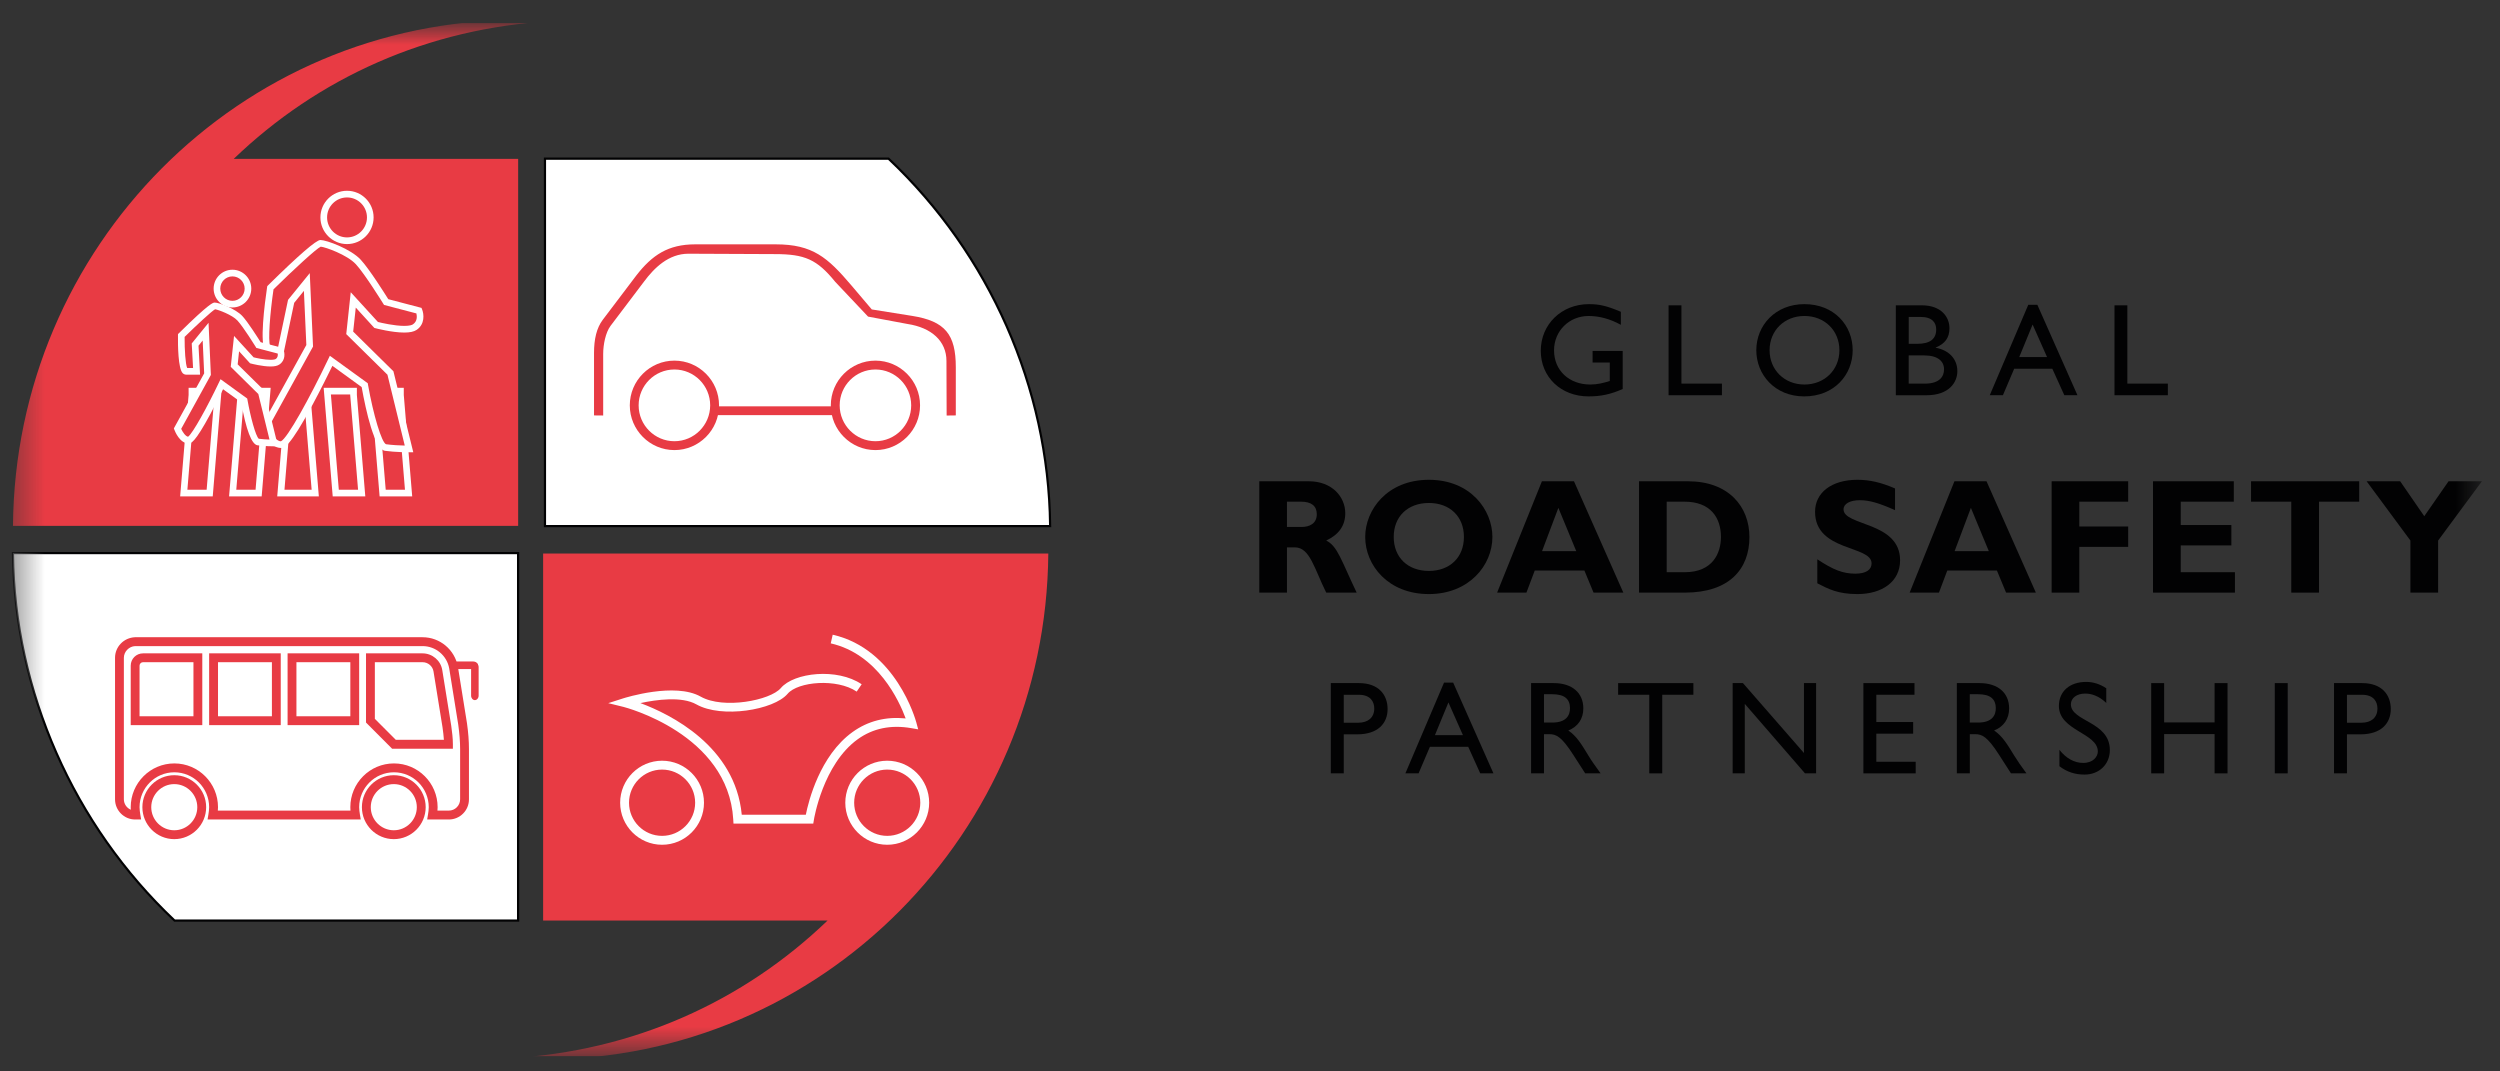 <svg width="84" height="36" viewBox="0 0 84 36" fill="none" xmlns="http://www.w3.org/2000/svg">
<rect x="0" y="0" width="84" height="36" fill="#333333" stroke="none"/>
<g clip-path="url(#clip0_535_32965)">
<mask id="mask0_535_32965" style="mask-type:luminance" maskUnits="userSpaceOnUse" x="0" y="0" width="84" height="36">
<path d="M83.39 0.921H0.398V35.346H83.39V0.921Z" fill="white"/>
</mask>
<g mask="url(#mask0_535_32965)">
<path d="M0.436 18.585C0.482 23.42 2.602 27.847 5.865 30.93H17.409V18.585H0.436Z" fill="white"/>
</g>
<mask id="mask1_535_32965" style="mask-type:luminance" maskUnits="userSpaceOnUse" x="0" y="0" width="84" height="36">
<path d="M83.39 0.921H0.398V35.346H83.39V0.921Z" fill="white"/>
</mask>
<g mask="url(#mask1_535_32965)">
<path d="M17.446 30.967H5.85L5.839 30.957C2.426 27.732 0.442 23.222 0.398 18.585L0.398 18.547H17.446V30.967ZM5.879 30.893H17.371V18.622H0.473C0.527 23.221 2.496 27.691 5.879 30.893Z" fill="#020203"/>
</g>
<mask id="mask2_535_32965" style="mask-type:luminance" maskUnits="userSpaceOnUse" x="0" y="0" width="84" height="36">
<path d="M83.39 0.921H0.398V35.346H83.39V0.921Z" fill="white"/>
</mask>
<g mask="url(#mask2_535_32965)">
<path d="M35.282 17.676C35.236 12.841 33.116 8.414 29.853 5.331H18.309V17.676H35.282Z" fill="white"/>
</g>
<mask id="mask3_535_32965" style="mask-type:luminance" maskUnits="userSpaceOnUse" x="0" y="0" width="84" height="36">
<path d="M83.39 0.921H0.398V35.346H83.39V0.921Z" fill="white"/>
</mask>
<g mask="url(#mask3_535_32965)">
<path d="M35.322 17.714H18.274V5.294H29.87L29.88 5.304C33.294 8.529 35.277 13.039 35.321 17.676L35.322 17.714ZM18.348 17.639H35.247C35.192 13.04 33.223 8.571 29.84 5.369H18.348V17.639Z" fill="#020203"/>
</g>
<mask id="mask4_535_32965" style="mask-type:luminance" maskUnits="userSpaceOnUse" x="0" y="0" width="84" height="36">
<path d="M83.39 0.921H0.398V35.346H83.39V0.921Z" fill="white"/>
</mask>
<g mask="url(#mask4_535_32965)">
<path fill-rule="evenodd" clip-rule="evenodd" d="M42.312 16.171V19.912H43.242V18.392H43.51C44.013 18.392 44.162 19.111 44.561 19.912H45.584C45.059 18.815 44.944 18.354 44.561 18.162C44.987 17.964 45.201 17.657 45.201 17.246C45.201 16.686 44.747 16.171 43.981 16.171H42.312ZM43.242 16.856H43.713C44.063 16.856 44.244 16.999 44.244 17.279C44.244 17.597 43.992 17.706 43.734 17.706H43.242V16.856Z" fill="#020203"/>
</g>
<mask id="mask5_535_32965" style="mask-type:luminance" maskUnits="userSpaceOnUse" x="0" y="0" width="84" height="36">
<path d="M83.39 0.921H0.398V35.346H83.39V0.921Z" fill="white"/>
</mask>
<g mask="url(#mask5_535_32965)">
<path fill-rule="evenodd" clip-rule="evenodd" d="M50.145 18.041C50.145 17.141 49.417 16.121 48.011 16.121C46.605 16.121 45.871 17.136 45.871 18.041C45.871 18.995 46.643 19.961 48.011 19.961C49.352 19.961 50.145 19 50.145 18.041ZM49.188 18.041C49.188 18.727 48.717 19.183 48.011 19.183C47.299 19.183 46.829 18.727 46.829 18.041C46.829 17.356 47.299 16.9 48.011 16.9C48.717 16.9 49.188 17.356 49.188 18.041Z" fill="#020203"/>
</g>
<mask id="mask6_535_32965" style="mask-type:luminance" maskUnits="userSpaceOnUse" x="0" y="0" width="84" height="36">
<path d="M83.39 0.921H0.398V35.346H83.39V0.921Z" fill="white"/>
</mask>
<g mask="url(#mask6_535_32965)">
<path fill-rule="evenodd" clip-rule="evenodd" d="M52.886 16.171H51.808L50.303 19.912H51.288L51.567 19.171H53.236L53.543 19.912H54.544L52.886 16.171ZM52.962 18.518H51.813L52.361 17.064L52.962 18.518Z" fill="#020203"/>
</g>
<mask id="mask7_535_32965" style="mask-type:luminance" maskUnits="userSpaceOnUse" x="0" y="0" width="84" height="36">
<path d="M83.39 0.921H0.398V35.346H83.39V0.921Z" fill="white"/>
</mask>
<g mask="url(#mask7_535_32965)">
<path fill-rule="evenodd" clip-rule="evenodd" d="M55.071 16.171V19.912H56.614C58.102 19.912 58.781 19.122 58.781 18.047C58.781 17.021 58.081 16.171 56.718 16.171H55.071ZM56.001 16.856H56.597C57.478 16.856 57.824 17.4 57.824 18.041C57.824 18.59 57.544 19.226 56.609 19.226H56.001V16.856Z" fill="#020203"/>
</g>
<mask id="mask8_535_32965" style="mask-type:luminance" maskUnits="userSpaceOnUse" x="0" y="0" width="84" height="36">
<path d="M83.39 0.921H0.398V35.346H83.39V0.921Z" fill="white"/>
</mask>
<g mask="url(#mask8_535_32965)">
<path d="M63.673 16.412C63.202 16.209 62.824 16.121 62.408 16.121C61.544 16.121 60.986 16.549 60.986 17.197C60.986 18.54 62.885 18.316 62.885 18.929C62.885 19.149 62.693 19.275 62.338 19.275C61.927 19.275 61.599 19.149 61.062 18.792V19.599C61.434 19.791 61.758 19.961 62.409 19.961C63.24 19.961 63.843 19.544 63.843 18.826C63.843 17.52 61.943 17.679 61.943 17.114C61.943 16.928 62.157 16.807 62.49 16.807C62.809 16.807 63.131 16.9 63.673 17.141V16.412Z" fill="#020203"/>
</g>
<mask id="mask9_535_32965" style="mask-type:luminance" maskUnits="userSpaceOnUse" x="0" y="0" width="84" height="36">
<path d="M83.39 0.921H0.398V35.346H83.39V0.921Z" fill="white"/>
</mask>
<g mask="url(#mask9_535_32965)">
<path fill-rule="evenodd" clip-rule="evenodd" d="M66.747 16.171H65.669L64.164 19.912H65.149L65.428 19.171H67.097L67.404 19.912H68.405L66.747 16.171ZM66.824 18.518H65.675L66.222 17.064L66.824 18.518Z" fill="#020203"/>
</g>
<mask id="mask10_535_32965" style="mask-type:luminance" maskUnits="userSpaceOnUse" x="0" y="0" width="84" height="36">
<path d="M83.39 0.921H0.398V35.346H83.39V0.921Z" fill="white"/>
</mask>
<g mask="url(#mask10_535_32965)">
<path d="M71.507 16.171H68.935V19.912H69.865V18.375H71.507V17.69H69.865V16.856H71.507V16.171Z" fill="#020203"/>
</g>
<mask id="mask11_535_32965" style="mask-type:luminance" maskUnits="userSpaceOnUse" x="0" y="0" width="84" height="36">
<path d="M83.39 0.921H0.398V35.346H83.39V0.921Z" fill="white"/>
</mask>
<g mask="url(#mask11_535_32965)">
<path d="M75.094 19.226H73.272V18.326H74.974V17.641H73.272V16.856H75.056V16.171H72.341V19.912H75.094V19.226Z" fill="#020203"/>
</g>
<mask id="mask12_535_32965" style="mask-type:luminance" maskUnits="userSpaceOnUse" x="0" y="0" width="84" height="36">
<path d="M83.39 0.921H0.398V35.346H83.39V0.921Z" fill="white"/>
</mask>
<g mask="url(#mask12_535_32965)">
<path d="M79.269 16.171H75.635V16.856H76.987V19.912H77.918V16.856H79.269V16.171Z" fill="#020203"/>
</g>
<mask id="mask13_535_32965" style="mask-type:luminance" maskUnits="userSpaceOnUse" x="0" y="0" width="84" height="36">
<path d="M83.39 0.921H0.398V35.346H83.39V0.921Z" fill="white"/>
</mask>
<g mask="url(#mask13_535_32965)">
<path d="M80.99 19.912H81.921V18.162L83.392 16.171H82.271L81.455 17.345L80.646 16.171H79.519L80.99 18.162V19.912Z" fill="#020203"/>
</g>
<mask id="mask14_535_32965" style="mask-type:luminance" maskUnits="userSpaceOnUse" x="0" y="0" width="84" height="36">
<path d="M83.39 0.921H0.398V35.346H83.39V0.921Z" fill="white"/>
</mask>
<g mask="url(#mask14_535_32965)">
<path d="M54.522 11.791H53.511V12.181H54.089V12.801C53.882 12.867 53.67 12.92 53.435 12.92C52.72 12.92 52.216 12.446 52.216 11.773C52.216 11.118 52.725 10.617 53.378 10.617C53.741 10.617 54.107 10.719 54.461 10.914V10.476C53.988 10.277 53.741 10.219 53.387 10.219C52.468 10.219 51.77 10.896 51.77 11.787C51.77 12.672 52.451 13.319 53.374 13.319C53.794 13.319 54.12 13.248 54.522 13.071L54.522 11.791Z" fill="#020203"/>
</g>
<mask id="mask15_535_32965" style="mask-type:luminance" maskUnits="userSpaceOnUse" x="0" y="0" width="84" height="36">
<path d="M83.39 0.921H0.398V35.346H83.39V0.921Z" fill="white"/>
</mask>
<g mask="url(#mask15_535_32965)">
<path d="M56.496 10.259H56.064V13.28H57.857V12.889H56.496V10.259Z" fill="#020203"/>
</g>
<mask id="mask16_535_32965" style="mask-type:luminance" maskUnits="userSpaceOnUse" x="0" y="0" width="84" height="36">
<path d="M83.39 0.921H0.398V35.346H83.39V0.921Z" fill="white"/>
</mask>
<g mask="url(#mask16_535_32965)">
<path fill-rule="evenodd" clip-rule="evenodd" d="M59.012 11.768C59.012 12.588 59.634 13.319 60.62 13.319C61.64 13.319 62.25 12.584 62.25 11.768C62.25 10.927 61.622 10.219 60.628 10.219C59.652 10.219 59.012 10.932 59.012 11.768ZM59.458 11.768C59.458 11.104 59.957 10.617 60.628 10.617C61.305 10.617 61.804 11.104 61.804 11.768C61.804 12.428 61.305 12.92 60.628 12.92C59.957 12.92 59.458 12.428 59.458 11.768Z" fill="#020203"/>
</g>
<mask id="mask17_535_32965" style="mask-type:luminance" maskUnits="userSpaceOnUse" x="0" y="0" width="84" height="36">
<path d="M83.39 0.921H0.398V35.346H83.39V0.921Z" fill="white"/>
</mask>
<g mask="url(#mask17_535_32965)">
<path fill-rule="evenodd" clip-rule="evenodd" d="M63.7 13.28H64.734C65.489 13.28 65.767 12.845 65.767 12.473C65.767 12.066 65.493 11.769 65.042 11.684V11.676C65.356 11.548 65.502 11.344 65.502 11.03C65.502 10.649 65.223 10.259 64.574 10.259H63.7V13.28H63.7ZM64.133 10.649H64.53C64.928 10.649 65.056 10.844 65.056 11.069C65.056 11.393 64.848 11.552 64.419 11.552H64.133V10.649ZM64.133 11.942H64.654C65.109 11.942 65.32 12.136 65.32 12.41C65.32 12.637 65.184 12.89 64.676 12.89H64.132V11.942H64.133Z" fill="#020203"/>
</g>
<mask id="mask18_535_32965" style="mask-type:luminance" maskUnits="userSpaceOnUse" x="0" y="0" width="84" height="36">
<path d="M83.39 0.921H0.398V35.346H83.39V0.921Z" fill="white"/>
</mask>
<g mask="url(#mask18_535_32965)">
<path fill-rule="evenodd" clip-rule="evenodd" d="M68.455 10.241H68.15L66.856 13.279H67.298L67.677 12.389H68.958L69.361 13.279H69.802L68.455 10.241ZM68.296 10.905L68.781 11.998H67.846L68.296 10.905Z" fill="#020203"/>
</g>
<mask id="mask19_535_32965" style="mask-type:luminance" maskUnits="userSpaceOnUse" x="0" y="0" width="84" height="36">
<path d="M83.39 0.921H0.398V35.346H83.39V0.921Z" fill="white"/>
</mask>
<g mask="url(#mask19_535_32965)">
<path d="M71.479 10.259H71.047V13.28H72.84V12.889H71.479V10.259Z" fill="#020203"/>
</g>
<mask id="mask20_535_32965" style="mask-type:luminance" maskUnits="userSpaceOnUse" x="0" y="0" width="84" height="36">
<path d="M83.39 0.921H0.398V35.346H83.39V0.921Z" fill="white"/>
</mask>
<g mask="url(#mask20_535_32965)">
<path fill-rule="evenodd" clip-rule="evenodd" d="M44.715 22.952V25.985H45.15V24.674H45.602C46.304 24.674 46.623 24.3 46.623 23.824C46.623 23.344 46.321 22.952 45.66 22.952H44.715V22.952ZM45.15 23.345H45.66C46.055 23.345 46.175 23.584 46.175 23.807C46.175 24.109 45.966 24.283 45.642 24.283H45.15V23.345H45.15Z" fill="#020203"/>
</g>
<mask id="mask21_535_32965" style="mask-type:luminance" maskUnits="userSpaceOnUse" x="0" y="0" width="84" height="36">
<path d="M83.39 0.921H0.398V35.346H83.39V0.921Z" fill="white"/>
</mask>
<g mask="url(#mask21_535_32965)">
<path fill-rule="evenodd" clip-rule="evenodd" d="M48.826 22.935H48.52L47.221 25.985H47.664L48.045 25.092H49.332L49.736 25.985H50.18L48.826 22.935ZM48.667 23.602L49.154 24.7H48.214L48.667 23.602Z" fill="#020203"/>
</g>
<mask id="mask22_535_32965" style="mask-type:luminance" maskUnits="userSpaceOnUse" x="0" y="0" width="84" height="36">
<path d="M83.39 0.921H0.398V35.346H83.39V0.921Z" fill="white"/>
</mask>
<g mask="url(#mask22_535_32965)">
<path fill-rule="evenodd" clip-rule="evenodd" d="M51.444 22.952V25.985H51.878V24.669H52.061C52.282 24.669 52.464 24.74 52.863 25.364L53.263 25.985H53.781C53.573 25.697 53.497 25.595 53.369 25.385C53.139 25.007 52.97 24.727 52.695 24.545C53.018 24.416 53.2 24.153 53.2 23.802C53.2 23.277 52.819 22.952 52.206 22.952H51.444ZM51.878 23.326H52.158C52.579 23.326 52.748 23.499 52.752 23.784C52.757 24.038 52.623 24.278 52.158 24.278H51.878V23.326Z" fill="#020203"/>
</g>
<mask id="mask23_535_32965" style="mask-type:luminance" maskUnits="userSpaceOnUse" x="0" y="0" width="84" height="36">
<path d="M83.39 0.921H0.398V35.346H83.39V0.921Z" fill="white"/>
</mask>
<g mask="url(#mask23_535_32965)">
<path d="M56.898 22.952H54.369V23.344H55.416V25.985H55.851V23.344H56.898V22.952Z" fill="#020203"/>
</g>
<mask id="mask24_535_32965" style="mask-type:luminance" maskUnits="userSpaceOnUse" x="0" y="0" width="84" height="36">
<path d="M83.39 0.921H0.398V35.346H83.39V0.921Z" fill="white"/>
</mask>
<g mask="url(#mask24_535_32965)">
<path d="M61.021 22.952H60.613V25.301L58.563 22.952H58.217V25.985H58.625V23.65L60.648 25.985H61.021V22.952Z" fill="#020203"/>
</g>
<mask id="mask25_535_32965" style="mask-type:luminance" maskUnits="userSpaceOnUse" x="0" y="0" width="84" height="36">
<path d="M83.39 0.921H0.398V35.346H83.39V0.921Z" fill="white"/>
</mask>
<g mask="url(#mask25_535_32965)">
<path d="M64.327 22.952H62.61V25.985H64.367V25.595H63.045V24.651H64.282V24.26H63.045V23.344H64.327V22.952Z" fill="#020203"/>
</g>
<mask id="mask26_535_32965" style="mask-type:luminance" maskUnits="userSpaceOnUse" x="0" y="0" width="84" height="36">
<path d="M83.39 0.921H0.398V35.346H83.39V0.921Z" fill="white"/>
</mask>
<g mask="url(#mask26_535_32965)">
<path fill-rule="evenodd" clip-rule="evenodd" d="M65.75 22.952V25.985H66.186V24.669H66.367C66.589 24.669 66.771 24.74 67.17 25.364L67.569 25.985H68.089C67.88 25.697 67.805 25.595 67.676 25.385C67.445 25.007 67.276 24.727 67.002 24.545C67.325 24.416 67.507 24.153 67.507 23.802C67.507 23.277 67.126 22.952 66.513 22.952H65.75ZM66.185 23.326H66.465C66.886 23.326 67.055 23.499 67.059 23.784C67.064 24.038 66.93 24.278 66.465 24.278H66.185V23.326Z" fill="#020203"/>
</g>
<mask id="mask27_535_32965" style="mask-type:luminance" maskUnits="userSpaceOnUse" x="0" y="0" width="84" height="36">
<path d="M83.39 0.921H0.398V35.346H83.39V0.921Z" fill="white"/>
</mask>
<g mask="url(#mask27_535_32965)">
<path d="M70.771 23.126C70.558 22.983 70.328 22.912 70.097 22.912C69.543 22.912 69.179 23.228 69.179 23.721C69.179 24.553 70.487 24.625 70.487 25.251C70.487 25.421 70.332 25.634 69.995 25.634C69.697 25.634 69.418 25.479 69.197 25.194V25.746C69.449 25.936 69.715 26.026 70.043 26.026C70.532 26.026 70.891 25.679 70.891 25.203C70.891 24.237 69.582 24.247 69.582 23.664C69.582 23.45 69.782 23.304 70.062 23.304C70.266 23.304 70.514 23.375 70.771 23.619V23.126Z" fill="#020203"/>
</g>
<mask id="mask28_535_32965" style="mask-type:luminance" maskUnits="userSpaceOnUse" x="0" y="0" width="84" height="36">
<path d="M83.39 0.921H0.398V35.346H83.39V0.921Z" fill="white"/>
</mask>
<g mask="url(#mask28_535_32965)">
<path d="M74.845 22.952H74.41V24.273H72.715V22.952H72.28V25.985H72.715V24.665H74.41V25.985H74.845V22.952Z" fill="#020203"/>
</g>
<mask id="mask29_535_32965" style="mask-type:luminance" maskUnits="userSpaceOnUse" x="0" y="0" width="84" height="36">
<path d="M83.39 0.921H0.398V35.346H83.39V0.921Z" fill="white"/>
</mask>
<g mask="url(#mask29_535_32965)">
<path d="M76.867 22.952H76.433V25.985H76.867V22.952Z" fill="#020203"/>
</g>
<mask id="mask30_535_32965" style="mask-type:luminance" maskUnits="userSpaceOnUse" x="0" y="0" width="84" height="36">
<path d="M83.39 0.921H0.398V35.346H83.39V0.921Z" fill="white"/>
</mask>
<g mask="url(#mask30_535_32965)">
<path fill-rule="evenodd" clip-rule="evenodd" d="M78.423 22.952V25.985H78.858V24.674H79.31C80.011 24.674 80.33 24.3 80.33 23.824C80.33 23.344 80.029 22.952 79.367 22.952H78.423V22.952ZM78.858 23.345H79.368C79.763 23.345 79.882 23.584 79.882 23.807C79.882 24.109 79.674 24.283 79.35 24.283H78.858V23.345Z" fill="#020203"/>
</g>
<mask id="mask31_535_32965" style="mask-type:luminance" maskUnits="userSpaceOnUse" x="0" y="0" width="84" height="36">
<path d="M83.39 0.921H0.398V35.346H83.39V0.921Z" fill="white"/>
</mask>
<g mask="url(#mask31_535_32965)">
<path d="M14.272 9.877L14.272 9.899L14.272 9.877Z" fill="white"/>
</g>
<mask id="mask32_535_32965" style="mask-type:luminance" maskUnits="userSpaceOnUse" x="0" y="0" width="84" height="36">
<path d="M83.39 0.921H0.398V35.346H83.39V0.921Z" fill="white"/>
</mask>
<g mask="url(#mask32_535_32965)">
<path d="M18.551 0.711C18.551 0.711 17.76 0.671 17.408 0.671C8.041 0.671 0.51 8.297 0.436 17.669H4.405H5.132H5.925H8.183H8.827H10.111H10.993H13.816H14.476H16.164H17.41V5.339H7.852C10.674 2.624 14.382 0.935 18.551 0.711Z" fill="#E83B44"/>
</g>
<mask id="mask33_535_32965" style="mask-type:luminance" maskUnits="userSpaceOnUse" x="0" y="0" width="84" height="36">
<path d="M83.39 0.921H0.398V35.346H83.39V0.921Z" fill="white"/>
</mask>
<g mask="url(#mask33_535_32965)">
<path d="M17.108 35.557C17.108 35.557 17.898 35.597 18.251 35.597C27.618 35.597 35.149 27.972 35.223 18.599H31.254H30.526H29.734H27.476H26.832H25.548H24.666H21.843H21.183H19.494H18.249V30.93H27.806C24.985 33.644 21.277 35.333 17.108 35.557Z" fill="#E83B44"/>
</g>
<mask id="mask34_535_32965" style="mask-type:luminance" maskUnits="userSpaceOnUse" x="0" y="0" width="84" height="36">
<path d="M83.39 0.921H0.398V35.346H83.39V0.921Z" fill="white"/>
</mask>
<g mask="url(#mask34_535_32965)">
<path d="M23.93 13.948H28.095V13.652H23.93V13.948ZM19.959 13.958L20.267 13.961V11.893C20.267 11.581 20.347 11.172 20.515 10.948L21.643 9.457C21.981 9.004 22.462 8.525 23.131 8.525L26.037 8.538C27.037 8.538 27.449 8.712 28.063 9.469L29.167 10.638L30.494 10.886C31.297 11.008 31.801 11.459 31.801 12.129L31.807 13.962L32.115 13.958V12.34C32.115 11.237 31.757 10.79 30.649 10.614L29.292 10.397L28.603 9.585C27.807 8.65 27.307 8.21 26.064 8.21H23.356C22.451 8.21 21.911 8.569 21.377 9.26L20.25 10.749C20.047 11.02 19.959 11.393 19.959 11.86L19.959 13.958Z" fill="#E83B44"/>
</g>
<mask id="mask35_535_32965" style="mask-type:luminance" maskUnits="userSpaceOnUse" x="0" y="0" width="84" height="36">
<path d="M83.39 0.921H0.398V35.346H83.39V0.921Z" fill="white"/>
</mask>
<g mask="url(#mask35_535_32965)">
<path fill-rule="evenodd" clip-rule="evenodd" d="M12.574 13.142H12.886H13.143H13.456V13.275L13.729 16.567H13.456H13.16H12.886H12.858L12.574 13.142Z" fill="#E83B44"/>
</g>
<mask id="mask36_535_32965" style="mask-type:luminance" maskUnits="userSpaceOnUse" x="0" y="0" width="84" height="36">
<path d="M83.39 0.921H0.398V35.346H83.39V0.921Z" fill="white"/>
</mask>
<g mask="url(#mask36_535_32965)">
<path d="M13.85 16.679H12.755L12.452 13.03H13.567V13.271L13.85 16.679ZM12.96 16.456H13.607L13.344 13.275V13.254H12.694L12.96 16.456Z" fill="white"/>
</g>
<mask id="mask37_535_32965" style="mask-type:luminance" maskUnits="userSpaceOnUse" x="0" y="0" width="84" height="36">
<path d="M83.39 0.921H0.398V35.346H83.39V0.921Z" fill="white"/>
</mask>
<g mask="url(#mask37_535_32965)">
<path fill-rule="evenodd" clip-rule="evenodd" d="M9.724 13.142L9.752 13.478V13.142H10.322V13.275L10.596 16.567H10.322H10.026H10.009H9.752H9.44L9.724 13.142Z" fill="#E83B44"/>
</g>
<mask id="mask38_535_32965" style="mask-type:luminance" maskUnits="userSpaceOnUse" x="0" y="0" width="84" height="36">
<path d="M83.39 0.921H0.398V35.346H83.39V0.921Z" fill="white"/>
</mask>
<g mask="url(#mask38_535_32965)">
<path d="M10.713 16.679H9.315L9.61 13.132H9.637V13.03H10.43V13.27L10.713 16.679ZM9.558 16.455H10.471L10.207 13.275V13.254H9.86V13.478L9.805 13.48L9.558 16.455Z" fill="white"/>
</g>
<mask id="mask39_535_32965" style="mask-type:luminance" maskUnits="userSpaceOnUse" x="0" y="0" width="84" height="36">
<path d="M83.39 0.921H0.398V35.346H83.39V0.921Z" fill="white"/>
</mask>
<g mask="url(#mask39_535_32965)">
<path fill-rule="evenodd" clip-rule="evenodd" d="M10.997 13.142H11.31H11.567H11.879V13.275L12.153 16.567H11.879H11.584H11.31H11.282L10.997 13.142Z" fill="#E83B44"/>
</g>
<mask id="mask40_535_32965" style="mask-type:luminance" maskUnits="userSpaceOnUse" x="0" y="0" width="84" height="36">
<path d="M83.39 0.921H0.398V35.346H83.39V0.921Z" fill="white"/>
</mask>
<g mask="url(#mask40_535_32965)">
<path d="M12.274 16.679H11.179L10.875 13.03H11.991V13.271L12.274 16.679ZM11.384 16.456H12.031L11.767 13.275V13.254H11.118L11.384 16.456Z" fill="white"/>
</g>
<mask id="mask41_535_32965" style="mask-type:luminance" maskUnits="userSpaceOnUse" x="0" y="0" width="84" height="36">
<path d="M83.39 0.921H0.398V35.346H83.39V0.921Z" fill="white"/>
</mask>
<g mask="url(#mask41_535_32965)">
<path fill-rule="evenodd" clip-rule="evenodd" d="M7.334 13.142H7.021H6.764H6.452V13.275L6.178 16.567H6.452H6.747H7.021H6.972H7.049L7.334 13.142Z" fill="#E83B44"/>
</g>
<mask id="mask42_535_32965" style="mask-type:luminance" maskUnits="userSpaceOnUse" x="0" y="0" width="84" height="36">
<path d="M83.39 0.921H0.398V35.346H83.39V0.921Z" fill="white"/>
</mask>
<g mask="url(#mask42_535_32965)">
<path d="M7.148 16.679H6.053L6.337 13.27V13.03H7.451L7.148 16.679ZM6.296 16.455H6.943L7.209 13.254H6.559L6.559 13.284L6.296 16.455Z" fill="white"/>
</g>
<mask id="mask43_535_32965" style="mask-type:luminance" maskUnits="userSpaceOnUse" x="0" y="0" width="84" height="36">
<path d="M83.39 0.921H0.398V35.346H83.39V0.921Z" fill="white"/>
</mask>
<g mask="url(#mask43_535_32965)">
<path fill-rule="evenodd" clip-rule="evenodd" d="M8.974 13.142H8.662H8.405H8.092V13.275L7.819 16.567H8.092H8.388H8.662H8.603H8.69L8.974 13.142Z" fill="#E83B44"/>
</g>
<mask id="mask44_535_32965" style="mask-type:luminance" maskUnits="userSpaceOnUse" x="0" y="0" width="84" height="36">
<path d="M83.39 0.921H0.398V35.346H83.39V0.921Z" fill="white"/>
</mask>
<g mask="url(#mask44_535_32965)">
<path d="M8.792 16.679H7.697L7.98 13.27V13.03H9.095L8.792 16.679ZM7.939 16.455H8.587L8.853 13.254H8.203L8.203 13.284L7.939 16.455Z" fill="white"/>
</g>
<mask id="mask45_535_32965" style="mask-type:luminance" maskUnits="userSpaceOnUse" x="0" y="0" width="84" height="36">
<path d="M83.39 0.921H0.398V35.346H83.39V0.921Z" fill="white"/>
</mask>
<g mask="url(#mask45_535_32965)">
<path fill-rule="evenodd" clip-rule="evenodd" d="M14.079 10.439L12.974 10.15C12.974 10.15 12.35 9.139 12.038 8.802C11.726 8.465 10.933 8.176 10.765 8.176C10.597 8.176 9.084 9.669 9.084 9.669C9.084 9.669 8.777 11.737 9.042 11.737C9.305 11.737 9.42 11.836 9.42 11.836L9.78 10.126L10.309 9.475L10.405 11.618L8.892 14.362C8.892 14.362 9.109 14.94 9.444 14.94C9.78 14.94 11.125 12.124 11.125 12.124L12.254 12.942C12.254 12.942 12.614 14.988 12.95 15.036C13.286 15.085 13.742 15.085 13.742 15.085L13.118 12.533L11.75 11.185L11.869 10.077L12.638 10.92C12.638 10.92 13.646 11.185 13.934 10.992C14.223 10.8 14.079 10.439 14.079 10.439Z" fill="#E83B44"/>
</g>
<mask id="mask46_535_32965" style="mask-type:luminance" maskUnits="userSpaceOnUse" x="0" y="0" width="84" height="36">
<path d="M83.39 0.921H0.398V35.346H83.39V0.921Z" fill="white"/>
</mask>
<g mask="url(#mask46_535_32965)">
<path d="M13.886 15.196H13.743C13.724 15.196 13.275 15.196 12.935 15.147C12.58 15.096 12.295 13.804 12.152 13.006L11.168 12.292C11.055 12.524 10.793 13.057 10.51 13.584C9.721 15.052 9.541 15.052 9.445 15.052C9.043 15.052 8.813 14.468 8.788 14.401L8.77 14.353L10.293 11.592L10.211 9.773L9.885 10.175L9.491 12.044L9.348 11.921C9.346 11.919 9.254 11.849 9.043 11.849C8.995 11.849 8.95 11.828 8.917 11.789C8.717 11.557 8.891 10.217 8.974 9.652L8.98 9.615L9.006 9.588C10.032 8.577 10.624 8.064 10.765 8.064C10.969 8.064 11.786 8.364 12.12 8.726C12.405 9.033 12.927 9.862 13.046 10.052L14.162 10.345L14.183 10.397C14.244 10.551 14.285 10.893 13.997 11.085C13.907 11.145 13.772 11.174 13.584 11.174C13.172 11.174 12.633 11.033 12.61 11.027L12.578 11.019L11.954 10.335L11.867 11.142L13.219 12.475L13.886 15.196ZM11.083 11.954L12.357 12.877L12.364 12.922C12.546 13.95 12.823 14.868 12.97 14.926C13.179 14.956 13.441 14.967 13.6 14.971L13.018 12.59L11.634 11.226L11.785 9.819L12.699 10.819C12.819 10.849 13.255 10.95 13.584 10.95C13.769 10.95 13.845 10.918 13.873 10.899C14.03 10.795 14.011 10.618 13.991 10.531L12.904 10.246L12.88 10.208C12.874 10.198 12.258 9.203 11.957 8.878C11.664 8.561 10.932 8.301 10.777 8.288C10.626 8.356 9.863 9.059 9.19 9.722C9.073 10.522 9.001 11.443 9.077 11.626C9.189 11.629 9.276 11.649 9.342 11.671L9.678 10.076L10.408 9.177L10.518 11.644L9.016 14.369C9.084 14.524 9.252 14.821 9.438 14.828C9.651 14.741 10.409 13.365 11.025 12.075L11.083 11.954Z" fill="white"/>
</g>
<mask id="mask47_535_32965" style="mask-type:luminance" maskUnits="userSpaceOnUse" x="0" y="0" width="84" height="36">
<path d="M83.39 0.921H0.398V35.346H83.39V0.921Z" fill="white"/>
</mask>
<g mask="url(#mask47_535_32965)">
<path fill-rule="evenodd" clip-rule="evenodd" d="M11.661 6.522C11.229 6.522 10.879 6.873 10.879 7.305C10.879 7.738 11.229 8.089 11.661 8.089C12.092 8.089 12.442 7.738 12.442 7.305C12.442 6.873 12.092 6.522 11.661 6.522Z" fill="#E83B44"/>
</g>
<mask id="mask48_535_32965" style="mask-type:luminance" maskUnits="userSpaceOnUse" x="0" y="0" width="84" height="36">
<path d="M83.39 0.921H0.398V35.346H83.39V0.921Z" fill="white"/>
</mask>
<g mask="url(#mask48_535_32965)">
<path d="M11.66 8.201C11.168 8.201 10.766 7.799 10.766 7.305C10.766 6.812 11.167 6.41 11.66 6.41C12.153 6.41 12.553 6.812 12.553 7.305C12.553 7.799 12.153 8.201 11.66 8.201ZM11.66 6.634C11.29 6.634 10.99 6.935 10.99 7.305C10.99 7.676 11.29 7.977 11.66 7.977C12.029 7.977 12.33 7.676 12.33 7.305C12.33 6.935 12.029 6.634 11.66 6.634Z" fill="white"/>
</g>
<mask id="mask49_535_32965" style="mask-type:luminance" maskUnits="userSpaceOnUse" x="0" y="0" width="84" height="36">
<path d="M83.39 0.921H0.398V35.346H83.39V0.921Z" fill="white"/>
</mask>
<g mask="url(#mask49_535_32965)">
<path fill-rule="evenodd" clip-rule="evenodd" d="M9.424 11.786L8.688 11.593C8.688 11.593 8.271 10.919 8.064 10.694C7.856 10.47 7.327 10.277 7.215 10.277C7.103 10.277 6.095 11.272 6.095 11.272C6.095 11.272 6.079 12.476 6.255 12.476H6.607L6.559 11.577L6.911 11.143L6.975 12.572L5.967 14.401C5.967 14.401 6.111 14.787 6.335 14.787C6.559 14.787 7.455 12.909 7.455 12.909L8.208 13.454C8.208 13.454 8.448 14.819 8.672 14.851C8.896 14.883 9.2 14.883 9.2 14.883L8.784 13.181L7.872 12.283L7.951 11.544L8.464 12.106C8.464 12.106 9.136 12.283 9.328 12.154C9.521 12.026 9.424 11.786 9.424 11.786Z" fill="#E83B44"/>
</g>
<mask id="mask50_535_32965" style="mask-type:luminance" maskUnits="userSpaceOnUse" x="0" y="0" width="84" height="36">
<path d="M83.39 0.921H0.398V35.346H83.39V0.921Z" fill="white"/>
</mask>
<g mask="url(#mask50_535_32965)">
<path d="M9.34 14.996H9.197C9.185 14.996 8.883 14.995 8.653 14.962C8.455 14.934 8.27 14.448 8.103 13.519L7.495 13.078C7.411 13.249 7.249 13.576 7.074 13.901C6.539 14.899 6.414 14.899 6.332 14.899C6.039 14.899 5.877 14.488 5.859 14.441L5.842 14.393L6.86 12.546L6.81 11.442L6.67 11.615L6.722 12.588H6.253C6.223 12.588 6.18 12.579 6.139 12.539C5.983 12.379 5.976 11.599 5.98 11.271L5.981 11.225L6.014 11.193C7.055 10.166 7.165 10.166 7.213 10.166C7.353 10.166 7.915 10.372 8.143 10.619C8.329 10.82 8.664 11.349 8.757 11.497L9.504 11.692L9.525 11.745C9.57 11.857 9.599 12.107 9.387 12.248C9.322 12.292 9.225 12.314 9.092 12.314C8.812 12.314 8.448 12.219 8.433 12.215L8.401 12.206L8.033 11.803L7.986 12.242L8.882 13.125L9.34 14.996ZM8.695 14.742C8.813 14.758 8.952 14.766 9.055 14.769L8.68 13.24L7.753 12.325L7.864 11.287L8.521 12.006C8.612 12.029 8.885 12.09 9.092 12.09C9.213 12.09 9.254 12.069 9.264 12.062C9.338 12.013 9.34 11.931 9.331 11.879L8.614 11.691L8.591 11.653C8.586 11.646 8.177 10.985 7.979 10.771C7.802 10.58 7.341 10.409 7.227 10.391C7.11 10.457 6.629 10.902 6.203 11.32C6.2 11.751 6.232 12.241 6.289 12.364H6.487L6.442 11.54L7.007 10.846L7.085 12.599L6.088 14.409C6.14 14.524 6.235 14.661 6.319 14.674C6.471 14.572 6.969 13.664 7.352 12.861L7.41 12.741L8.307 13.391L8.315 13.436C8.415 14.002 8.59 14.655 8.695 14.742Z" fill="white"/>
</g>
<mask id="mask51_535_32965" style="mask-type:luminance" maskUnits="userSpaceOnUse" x="0" y="0" width="84" height="36">
<path d="M83.39 0.921H0.398V35.346H83.39V0.921Z" fill="white"/>
</mask>
<g mask="url(#mask51_535_32965)">
<path fill-rule="evenodd" clip-rule="evenodd" d="M7.811 9.175C7.524 9.175 7.29 9.409 7.29 9.697C7.29 9.986 7.524 10.22 7.811 10.22C8.099 10.22 8.332 9.986 8.332 9.697C8.333 9.409 8.099 9.175 7.811 9.175Z" fill="#E83B44"/>
</g>
<mask id="mask52_535_32965" style="mask-type:luminance" maskUnits="userSpaceOnUse" x="0" y="0" width="84" height="36">
<path d="M83.39 0.921H0.398V35.346H83.39V0.921Z" fill="white"/>
</mask>
<g mask="url(#mask52_535_32965)">
<path d="M7.81 10.331C7.461 10.331 7.178 10.047 7.178 9.697C7.178 9.348 7.461 9.063 7.81 9.063C8.159 9.063 8.443 9.348 8.443 9.697C8.443 10.047 8.159 10.331 7.81 10.331ZM7.81 9.287C7.584 9.287 7.401 9.471 7.401 9.697C7.401 9.923 7.584 10.108 7.81 10.108C8.036 10.108 8.22 9.923 8.22 9.697C8.22 9.471 8.036 9.287 7.81 9.287Z" fill="white"/>
</g>
<mask id="mask53_535_32965" style="mask-type:luminance" maskUnits="userSpaceOnUse" x="0" y="0" width="84" height="36">
<path d="M83.39 0.921H0.398V35.346H83.39V0.921Z" fill="white"/>
</mask>
<g mask="url(#mask53_535_32965)">
<path d="M29.811 28.384C29.034 28.384 28.402 27.75 28.402 26.972C28.402 26.193 29.034 25.56 29.811 25.56C30.587 25.56 31.22 26.193 31.22 26.972C31.22 27.75 30.587 28.384 29.811 28.384ZM29.811 25.858C29.198 25.858 28.7 26.358 28.7 26.972C28.7 27.586 29.198 28.085 29.811 28.085C30.424 28.085 30.922 27.586 30.922 26.972C30.922 26.358 30.424 25.858 29.811 25.858Z" fill="white"/>
</g>
<mask id="mask54_535_32965" style="mask-type:luminance" maskUnits="userSpaceOnUse" x="0" y="0" width="84" height="36">
<path d="M83.39 0.921H0.398V35.346H83.39V0.921Z" fill="white"/>
</mask>
<g mask="url(#mask54_535_32965)">
<path d="M22.246 28.384C21.469 28.384 20.837 27.75 20.837 26.972C20.837 26.193 21.469 25.56 22.246 25.56C23.022 25.56 23.654 26.193 23.654 26.972C23.654 27.75 23.022 28.384 22.246 28.384ZM22.246 25.858C21.633 25.858 21.135 26.358 21.135 26.972C21.135 27.586 21.633 28.085 22.246 28.085C22.858 28.085 23.357 27.586 23.357 26.972C23.357 26.358 22.858 25.858 22.246 25.858Z" fill="white"/>
</g>
<mask id="mask55_535_32965" style="mask-type:luminance" maskUnits="userSpaceOnUse" x="0" y="0" width="84" height="36">
<path d="M83.39 0.921H0.398V35.346H83.39V0.921Z" fill="white"/>
</mask>
<g mask="url(#mask55_535_32965)">
<path d="M27.326 27.672H24.645L24.637 27.532C24.467 24.653 20.984 23.761 20.949 23.752L20.437 23.626L20.939 23.465C21.01 23.443 22.68 22.918 23.544 23.407C24.306 23.838 25.884 23.534 26.236 23.119C26.679 22.596 28.13 22.434 28.952 22.991L28.785 23.238C28.12 22.787 26.813 22.898 26.463 23.312C26.002 23.857 24.247 24.147 23.398 23.667C22.908 23.39 22.055 23.507 21.518 23.624C22.52 23.997 24.704 25.068 24.923 27.374H27.076C27.166 26.921 27.547 25.386 28.648 24.595C29.163 24.225 29.761 24.072 30.43 24.139C30.215 23.554 29.497 21.978 27.913 21.617L27.979 21.326C30.101 21.81 30.763 24.179 30.79 24.28L30.851 24.506L30.621 24.466C29.936 24.347 29.33 24.471 28.822 24.837C27.649 25.68 27.349 27.528 27.347 27.546L27.326 27.672Z" fill="white"/>
</g>
<mask id="mask56_535_32965" style="mask-type:luminance" maskUnits="userSpaceOnUse" x="0" y="0" width="84" height="36">
<path d="M83.39 0.921H0.398V35.346H83.39V0.921Z" fill="white"/>
</mask>
<g mask="url(#mask56_535_32965)">
<path d="M15.082 27.535H14.353L14.382 27.361C14.394 27.288 14.406 27.203 14.406 27.121C14.406 26.475 13.882 25.949 13.237 25.949C12.593 25.949 12.068 26.475 12.068 27.121C12.068 27.203 12.081 27.288 12.092 27.361L12.121 27.535H6.974L7.003 27.361C7.015 27.288 7.027 27.204 7.027 27.121C7.027 26.475 6.503 25.949 5.858 25.949C5.214 25.949 4.689 26.475 4.689 27.121C4.689 27.203 4.702 27.288 4.713 27.361L4.742 27.535H4.541C4.168 27.535 3.865 27.23 3.865 26.857V22.102C3.865 21.732 4.159 21.428 4.534 21.411L14.199 21.411C14.781 21.411 15.28 21.829 15.386 22.405L15.69 24.297C15.735 24.614 15.757 24.905 15.757 25.166V26.857C15.758 27.23 15.455 27.535 15.082 27.535ZM14.698 27.236H15.082C15.29 27.236 15.46 27.066 15.46 26.857V25.166C15.46 24.919 15.438 24.642 15.396 24.342L15.093 22.455C15.014 22.024 14.637 21.709 14.199 21.709H4.541C4.335 21.718 4.162 21.895 4.162 22.102V26.857C4.162 27.014 4.259 27.149 4.395 27.207C4.393 27.178 4.392 27.15 4.392 27.121C4.392 26.31 5.05 25.651 5.858 25.651C6.667 25.651 7.325 26.311 7.325 27.121C7.325 27.16 7.323 27.199 7.319 27.236H11.776C11.773 27.199 11.771 27.16 11.771 27.121C11.771 26.31 12.428 25.651 13.237 25.651C14.046 25.651 14.704 26.311 14.704 27.121C14.704 27.16 14.701 27.199 14.698 27.236ZM15.217 25.157H13.175L12.298 24.277V21.953H14.199C14.525 21.953 14.809 22.194 14.86 22.514L15.162 24.389C15.19 24.593 15.217 24.8 15.217 25.008V25.157ZM13.299 24.858H14.915C14.907 24.719 14.888 24.579 14.868 24.433L14.566 22.561C14.538 22.384 14.381 22.25 14.199 22.25H12.595V24.153L13.299 24.858ZM12.068 24.364H9.663V21.953H12.068V24.364ZM9.96 24.066H11.771V22.25H9.96V24.066ZM9.433 24.364H7.027V21.953H9.433V24.364ZM7.325 24.066H9.136V22.25H7.325V24.066ZM6.797 24.364H4.392V22.366C4.392 22.138 4.577 21.953 4.804 21.953H6.797V24.364ZM4.689 24.066H6.5V22.25H4.804C4.741 22.25 4.689 22.302 4.689 22.366V24.066Z" fill="#E83B44"/>
</g>
<mask id="mask57_535_32965" style="mask-type:luminance" maskUnits="userSpaceOnUse" x="0" y="0" width="84" height="36">
<path d="M83.39 0.921H0.398V35.346H83.39V0.921Z" fill="white"/>
</mask>
<g mask="url(#mask57_535_32965)">
<path d="M13.232 28.195C12.641 28.195 12.16 27.713 12.16 27.121C12.16 26.529 12.641 26.047 13.232 26.047C13.822 26.047 14.303 26.529 14.303 27.121C14.303 27.713 13.822 28.195 13.232 28.195ZM13.232 26.346C12.805 26.346 12.458 26.694 12.458 27.121C12.458 27.549 12.805 27.897 13.232 27.897C13.658 27.897 14.005 27.549 14.005 27.121C14.005 26.694 13.658 26.346 13.232 26.346Z" fill="#E83B44"/>
</g>
<mask id="mask58_535_32965" style="mask-type:luminance" maskUnits="userSpaceOnUse" x="0" y="0" width="84" height="36">
<path d="M83.39 0.921H0.398V35.346H83.39V0.921Z" fill="white"/>
</mask>
<g mask="url(#mask58_535_32965)">
<path d="M5.855 28.195C5.265 28.195 4.784 27.713 4.784 27.121C4.784 26.529 5.265 26.047 5.855 26.047C6.446 26.047 6.927 26.529 6.927 27.121C6.927 27.713 6.446 28.195 5.855 28.195ZM5.855 26.346C5.429 26.346 5.082 26.694 5.082 27.121C5.082 27.549 5.429 27.897 5.855 27.897C6.282 27.897 6.629 27.549 6.629 27.121C6.629 26.694 6.282 26.346 5.855 26.346Z" fill="#E83B44"/>
</g>
<mask id="mask59_535_32965" style="mask-type:luminance" maskUnits="userSpaceOnUse" x="0" y="0" width="84" height="36">
<path d="M83.39 0.921H0.398V35.346H83.39V0.921Z" fill="white"/>
</mask>
<g mask="url(#mask59_535_32965)">
<path d="M16.082 23.374C16.082 23.457 16.025 23.524 15.955 23.524C15.886 23.524 15.829 23.457 15.829 23.374V22.415C15.829 22.332 15.886 22.265 15.955 22.265C16.025 22.265 16.082 22.332 16.082 22.415V23.374Z" fill="#E83B44"/>
</g>
<mask id="mask60_535_32965" style="mask-type:luminance" maskUnits="userSpaceOnUse" x="0" y="0" width="84" height="36">
<path d="M83.39 0.921H0.398V35.346H83.39V0.921Z" fill="white"/>
</mask>
<g mask="url(#mask60_535_32965)">
<path d="M16.059 22.353C16.059 22.424 15.986 22.48 15.896 22.48H15.355C15.264 22.48 15.191 22.424 15.191 22.353C15.191 22.283 15.264 22.226 15.355 22.226H15.896C15.986 22.226 16.059 22.283 16.059 22.353Z" fill="#E83B44"/>
</g>
<mask id="mask61_535_32965" style="mask-type:luminance" maskUnits="userSpaceOnUse" x="0" y="0" width="84" height="36">
<path d="M83.39 0.921H0.398V35.346H83.39V0.921Z" fill="white"/>
</mask>
<g mask="url(#mask61_535_32965)">
<path d="M22.66 15.123C21.834 15.123 21.161 14.448 21.161 13.62C21.161 12.791 21.833 12.117 22.66 12.117C23.487 12.117 24.16 12.791 24.16 13.62C24.16 14.448 23.487 15.123 22.66 15.123ZM22.66 12.415C21.997 12.415 21.458 12.955 21.458 13.62C21.458 14.284 21.997 14.825 22.66 14.825C23.323 14.825 23.862 14.284 23.862 13.62C23.862 12.955 23.323 12.415 22.66 12.415Z" fill="#E83B44"/>
</g>
<mask id="mask62_535_32965" style="mask-type:luminance" maskUnits="userSpaceOnUse" x="0" y="0" width="84" height="36">
<path d="M83.39 0.921H0.398V35.346H83.39V0.921Z" fill="white"/>
</mask>
<g mask="url(#mask62_535_32965)">
<path d="M29.415 15.123C28.588 15.123 27.915 14.448 27.915 13.62C27.915 12.791 28.588 12.117 29.415 12.117C30.241 12.117 30.914 12.791 30.914 13.62C30.914 14.448 30.241 15.123 29.415 15.123ZM29.415 12.415C28.752 12.415 28.213 12.955 28.213 13.62C28.213 14.284 28.752 14.825 29.415 14.825C30.077 14.825 30.616 14.284 30.616 13.62C30.616 12.955 30.077 12.415 29.415 12.415Z" fill="#E83B44"/>
</g>
</g>
<defs>
<clipPath id="clip0_535_32965">
<rect width="83.707" height="34.721" fill="white" transform="translate(0.042 0.774)"/>
</clipPath>
</defs>
</svg>
